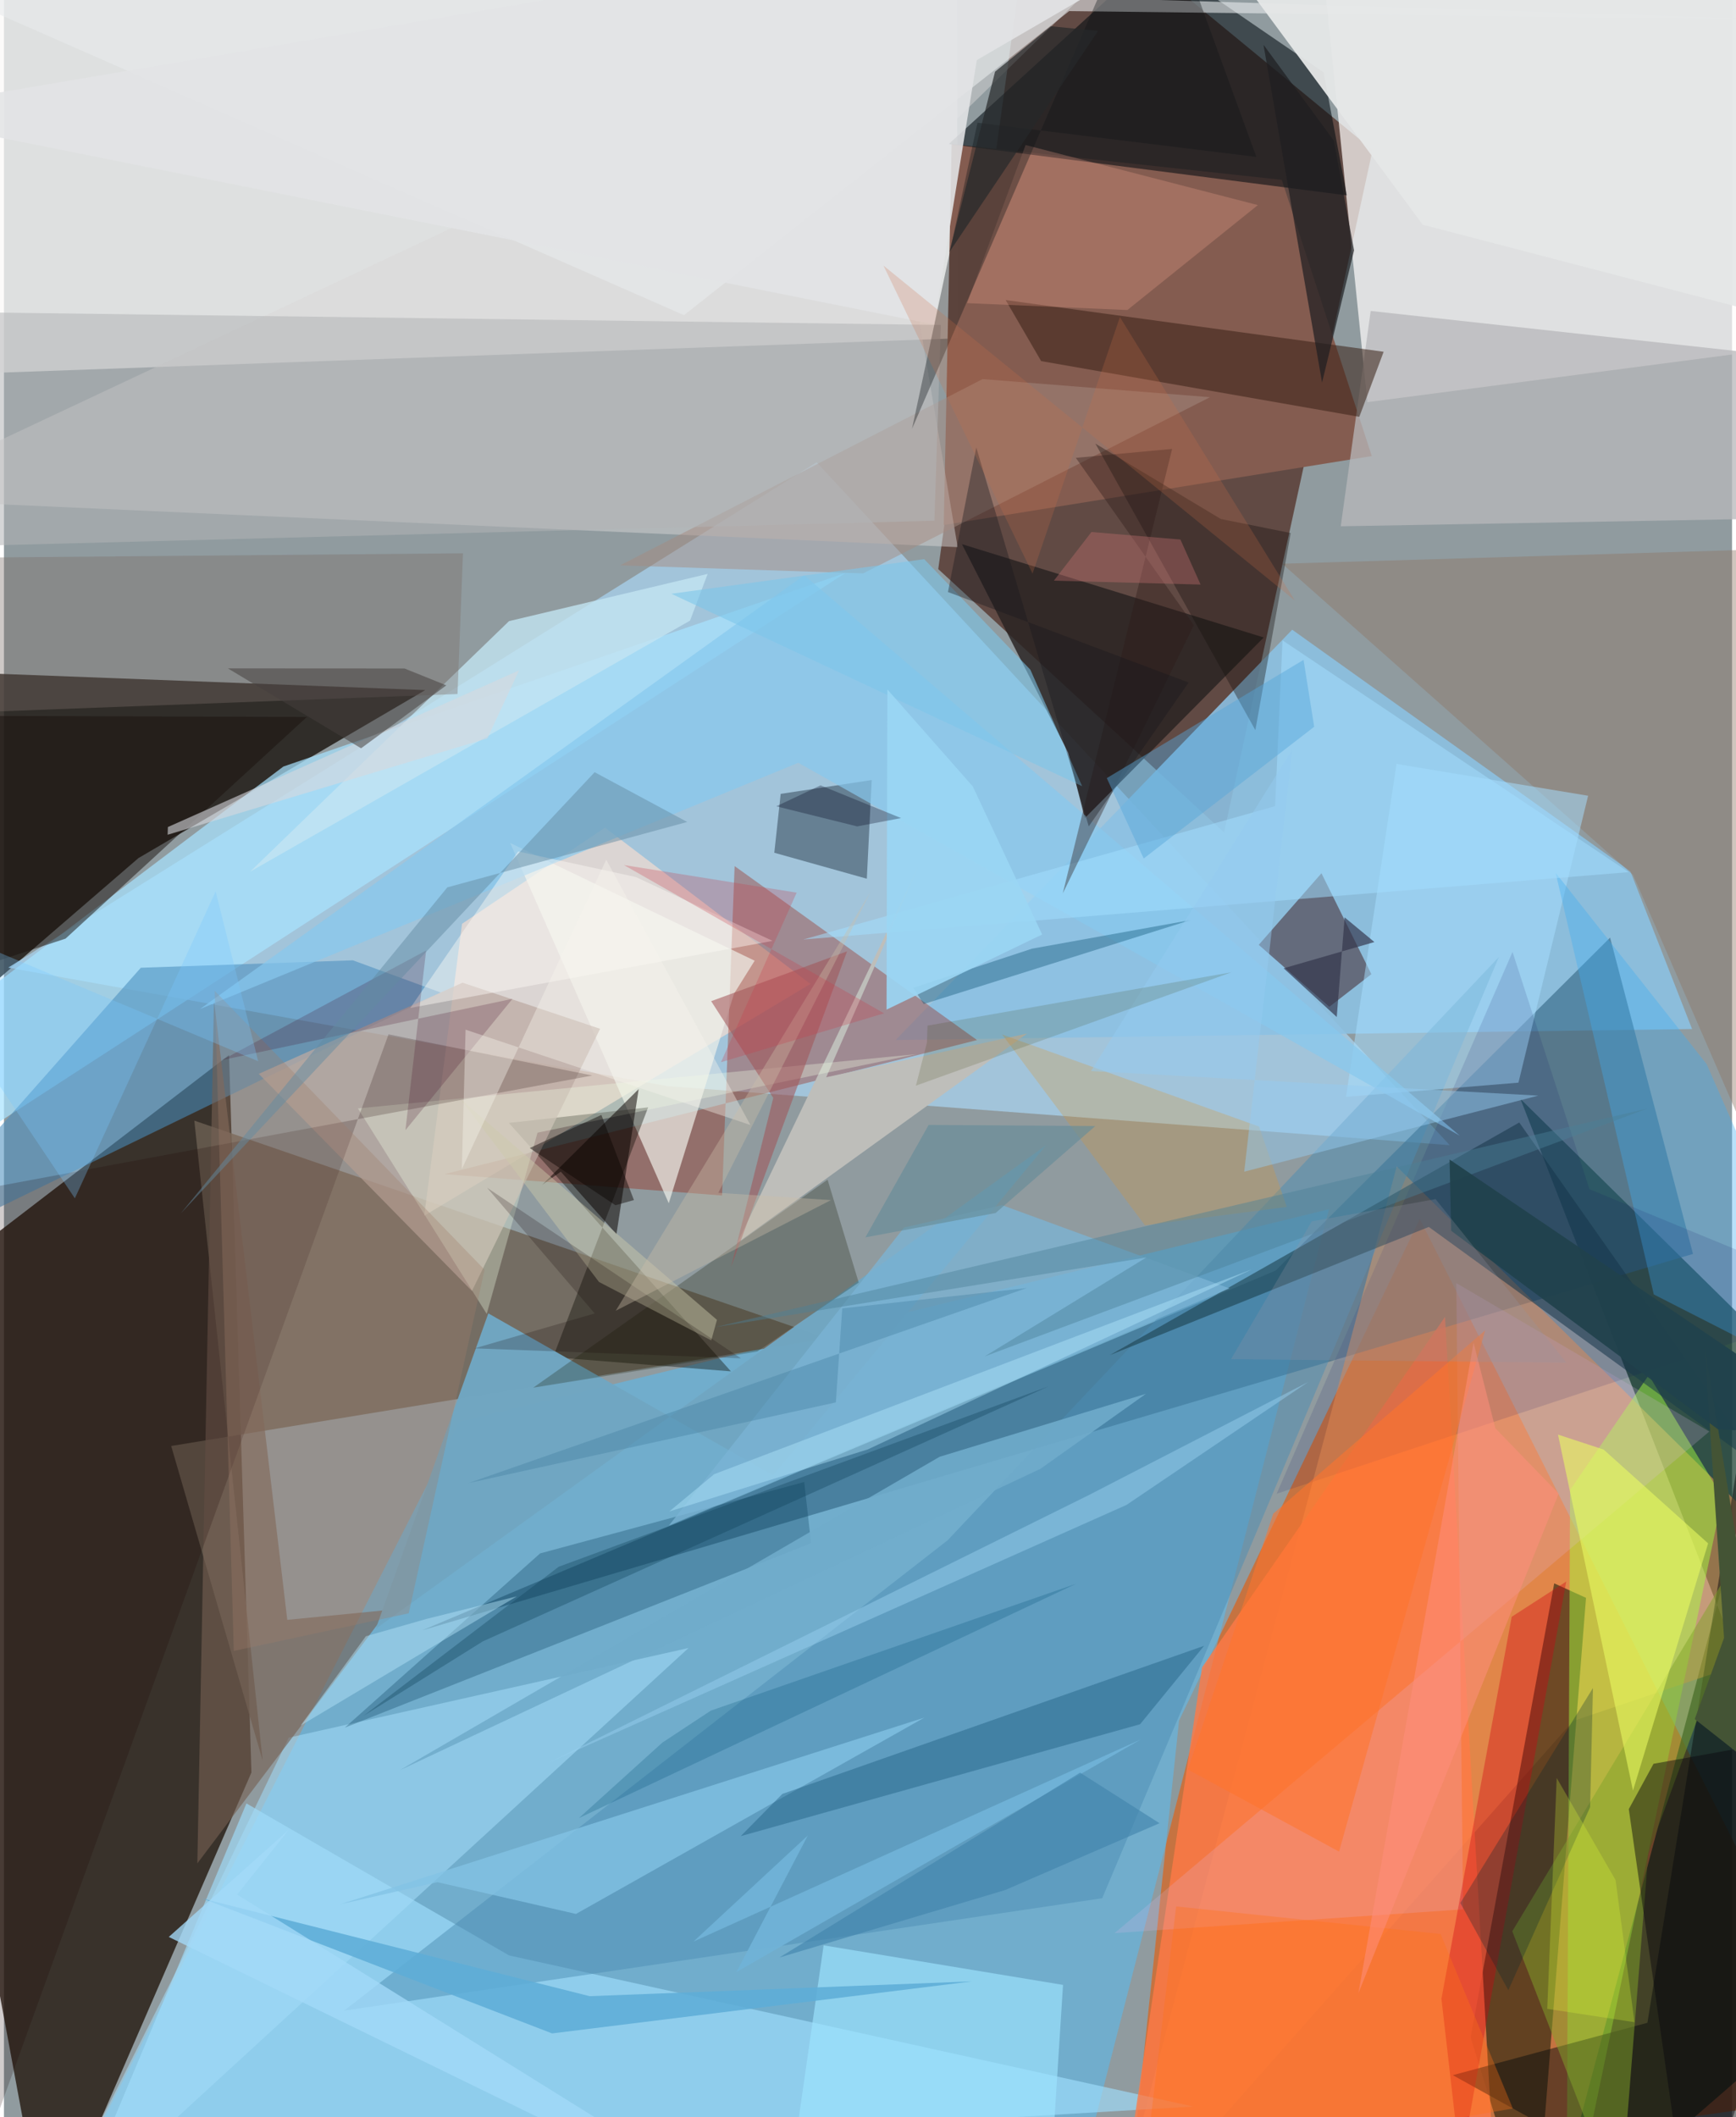 <svg xmlns="http://www.w3.org/2000/svg" width="228" height="278" viewBox="0 0 836 1024"><path fill="#909b9f" d="M0 0h836v1024H0z"/><path fill="#1e1106" fill-opacity=".757" d="M119.72 857.298l-10.83-346.994L-62 641.349 20.44 1086z"/><path fill="#de6017" fill-opacity=".686" d="M568.476 832.208l-24.287 230.007L898 1012.293 684.932 589.516z"/><path fill="#fbf9f8" fill-opacity=".725" d="M460.871-62l.518 225.635-514.826 18.458L4.603-62z"/><path fill="#411306" fill-opacity=".592" d="M498.622-62l-46.634 337.255L590.254 402.62l71.845-330.08z"/><path fill="#fefcfa" fill-opacity=".714" d="M898 16.665L633.32-62l26.28 256.512 203.713-26.618z"/><path fill="#4fc1fe" fill-opacity=".482" d="M517.96 1063.92L16.92 1086l203.34-398.276 420.747-102.862z"/><path fill="#201a15" fill-opacity=".851" d="M-44.367 324.293L-62 524.68 65.08 415.014l138.743-81.238z"/><path fill="#a4cae1" fill-opacity=".882" d="M699.409 553.872l-378.427-28.555-318.91-57.321 391.08-244.404z"/><path fill="#00291b" fill-opacity=".659" d="M733.632 531.5l126.902 125.044L746.368 1086 898 954.414z"/><path fill="#8cc1e3" fill-opacity=".886" d="M786.819 421.392l29.836 76.313-385.243 5.286L623.22 304.565z"/><path fill="#2c5f7c" fill-opacity=".565" d="M615.199 614.532L202.44 788.502l614.676-182.023-40.106-152.985z"/><path fill="#6d6254" fill-opacity=".792" d="M80.904 699.373l44.262 152.176L92.09 542l306.199 105.326z"/><path fill="#ff9c52" fill-opacity=".478" d="M759.088 832.395L534.674 1086l139.089-521.834L898 785.41z"/><path fill="#161b0a" fill-opacity=".565" d="M749.975 765.814l15.384 7.009L740.562 1086 709.54 985.433z"/><path fill="#292322" fill-opacity=".831" d="M522.899 395.683l-8.072-31.642-51.388-100.856 146.015 45.138z"/><path fill="#a0e1ff" fill-opacity=".624" d="M575.237 1018.855l-532.791 31.657 74.862-178.256 127.066 73.513z"/><path fill="#845c50" fill-opacity=".992" d="M458.474 69.677l159.708 17.307 43.547 133.599-207.085 33.342z"/><path fill="#ffe0cf" fill-opacity=".608" d="M290.753 400.281l-69.137 46.523-18.299 141.197 186.837-112.105z"/><path fill="#d9d6d6" fill-opacity=".471" d="M583.117-62L-62 241.222l523.388 23.403L431.2 86.74z"/><path fill="#981b08" fill-opacity=".341" d="M213.143 567.887l257.595-64.84L353.472 418.9l-6.078 159.332z"/><path fill="#000a10" fill-opacity=".553" d="M638.384 35.006l-81.897-56.08-99.424 90.736 192.564 24.83z"/><path fill="#a4ff40" fill-opacity=".475" d="M795.705 665.108l-38.06 55.532-1.77 365.36 75.454-361.906z"/><path fill="#4d8eb4" fill-opacity=".49" d="M456.504 744.99L164.56 972.487l366.74-54.376 191.903-455.243z"/><path fill="#a7e2ff" fill-opacity=".71" d="M-58.26 578.95l465.344-301.83-271.903 93.624-185.814 140.272z"/><path fill="#ff7a46" fill-opacity=".788" d="M722.11 1070.87l-24.966-433.915-117.559 169.527-37.881 253.066z"/><path fill="#193c49" fill-opacity=".569" d="M733.062 542.913L535.036 655.397l154.268-61.976L851.31 711.053z"/><path fill="#090d0d" fill-opacity=".494" d="M795.058 978.353l-94.166 25.335L849.584 1086l-.977-439.91z"/><path fill="#4a8ebe" fill-opacity=".565" d="M211.33 480.05l-42.542-15.578-102.583 3.598L-62 613.044z"/><path fill="#371011" fill-opacity=".471" d="M661.507 471.173l-24.134-48.81-30.341 34.624 34.137 29.97z"/><path fill="#b8b8ba" fill-opacity=".757" d="M646.698 254.548L661.19 150.4l195.248 21.385L898 250.064z"/><path fill="#f0f2eb" fill-opacity=".682" d="M363.168 464.66l-9.949 15.903-31.604 101.423-76.699-174.261z"/><path fill="#0a0a01" fill-opacity=".384" d="M265.654 656.434l86.034 6.85-107.412-120.158 67.362-7.535z"/><path fill="#e2baef" fill-opacity=".2" d="M702.61 620.591l122.393 71.796-287.71 242.579 168.587-11.48z"/><path fill="#392217" fill-opacity=".549" d="M655.683 201.608l-153.919-26.956-17.157-29.517 182.852 25z"/><path fill="#a3dbf8" fill-opacity=".561" d="M137.747 840.445l193.426-43.36L16.347 1086l69.446-137.447z"/><path fill="#bba9a2" fill-opacity=".725" d="M221.859 475.287l-98.605 44.094L226.4 624.401l61.992-126.807z"/><path fill="#304455" fill-opacity=".525" d="M419.794 377.283l-2.362 47.721-44.761-12.558 3.085-28.481z"/><path fill="#746052" fill-opacity=".62" d="M137.059 783.465l48.926-4.796-92.43 122.581 8.036-417.72z"/><path fill="#e7eaec" fill-opacity=".592" d="M-62-19.258l390.986 171.706L515.306 5.38l350.17 4.13z"/><path fill="#003957" fill-opacity=".286" d="M390.46 746.384l-225.561 89.202 94.477-84.254 127.775-34.549z"/><path fill="#70a6c2" fill-opacity=".98" d="M504.234 553.824l-132.11 159.78-137.8-78.366-54.451 152.53z"/><path fill="#8e7363" fill-opacity=".416" d="M788.159 423.216L898 675.814V264.307l-279.622 8.345z"/><path fill="#a7dfff" fill-opacity=".518" d="M673.694 369.481l-24.467 161.044 83.44-6.884 33.699-138.758z"/><path fill="#a68b81" fill-opacity=".49" d="M415.668 277.332l-117.606-3.89 175.379-90.085 110.007 8.75z"/><path fill="#9ee4fe" fill-opacity=".655" d="M504.316 1086l-127.918-5.218 20.128-139.89 115.821 19.134z"/><path fill="#3fadf2" fill-opacity=".365" d="M798.149 626.075l-47.487-203.91 73.039 92.497 70.562 160.413z"/><path fill="#bebeba" d="M354.805 601.096l140.21-101.212-97.243 21.154L442.31 419.19z"/><path fill="#171a00" fill-opacity=".255" d="M413.507 620.322l-15.056-49.738-142.407 100.584L364.42 653.69z"/><path fill="#81a42b" fill-opacity=".502" d="M861.8 714.83L729.685 934.083l52.134 134.327 13.659-171.667z"/><path fill="#e5e7e7" fill-opacity=".945" d="M593.998-16.29L898-29.015l-42.562 181.76-169.074-44.072z"/><path fill="#c2e5f2" fill-opacity=".796" d="M119.076 421.608L244.333 300.42l96.087-22.838-8.51 22.585z"/><path fill="#83c3e4" fill-opacity=".765" d="M162.727 921.015l282.525-90.256-168.513 94.947-67.02-15.362z"/><path fill="#eafc61" fill-opacity=".58" d="M788.072 866.071L751.8 693.86l22.054 7.236 50.57 45.375z"/><path fill="#87c8ed" fill-opacity=".69" d="M387.13 278.233l317.17 271.07-320.013-180.38-289.49 119.154z"/><path fill="#f2fce5" fill-opacity=".325" d="M441.38 509.86l-183.262 37.973-24.576 87.65-62.302-99.39z"/><path fill="#fda891" fill-opacity=".255" d="M494.23 70.145l-28.277 76.471 77.535 3.33 63.124-50.75z"/><path fill="#190300" fill-opacity=".2" d="M-25.931 1086l211.98-585.73 98.562 19.91-323.434 60.205z"/><path fill="#1a130f" fill-opacity=".51" d="M146.536 346.777L-62 346.095l43.99 123.58 47.808-15.7z"/><path fill="#b2b4b5" fill-opacity=".541" d="M450.123 251.857l3.139-94.691-462.616-6.061L-62 265.256z"/><path fill="#161110" fill-opacity=".373" d="M588.68 251.019l-60.699-36.474 77.413 138.59 17.092-95.328z"/><path fill="#0b0300" fill-opacity=".525" d="M296.306 596.94l10.746-70.169-46.687 46.32 9.011-6.397z"/><path fill="#7c6e69" fill-opacity=".376" d="M222.063 267.61l-2.646 68.073-232.04 8.767L-62 270.132z"/><path fill="#d99531" fill-opacity=".271" d="M551.974 592.64l-69.062-92.274 124.3 44.516 13.385 38.886z"/><path fill="#104e72" fill-opacity=".353" d="M580.59 796.014l-204.03 71.642-20.145 20.42 193.225-54.129z"/><path fill="#0a080d" fill-opacity=".463" d="M798.012 853.079L898 835.103 816.223 1086l-30.172-210.989z"/><path fill="#101519" fill-opacity=".357" d="M605.88 75.898L555.651-62l-116.36 269.416 31.661-148.054z"/><path fill="#ccc9ab" fill-opacity=".451" d="M342.167 648.31l-54.312-28.268-66.783-88.209L344.93 638.361z"/><path fill="#7bb4d4" fill-opacity=".757" d="M435.472 593.695l-113.799 144.17 271.23-114.703-110.064-40.288z"/><path fill="#a15358" fill-opacity=".553" d="M342.133 484.225l65.733-24.097-56.105 152.62 20.408-81.716z"/><path fill="#5eadd7" fill-opacity=".882" d="M283.322 965.481l185.02-7.165-203.178 25.174-169.15-65.232z"/><path fill="#cf0213" fill-opacity=".357" d="M729.404 781.983l26.388-17.044-51.13 282.701-9.244-80.889z"/><path fill="#a2deff" fill-opacity=".518" d="M614.943 389.917l3.57-80.211L785.98 421.825l-399.306 32.587z"/><path fill="#9e7e6b" fill-opacity=".322" d="M232.515 614.136L101.946 479.198l9.247 319.294 84.627-18.195z"/><path fill="#0c0e5d" fill-opacity=".122" d="M767.04 575.183L898 629.11l-282.314 93.357L729.798 460.42z"/><path fill="#1f1f21" fill-opacity=".706" d="M653.139 121.076l-9.757-53-34.057-46.434 28.336 163.392z"/><path fill="#034c6e" fill-opacity=".361" d="M439.926 477.753l5 7.883 128.985-40.602-76.608 13.816z"/><path fill="#ff752c" fill-opacity=".553" d="M572.777 855.876l73.104 39.684 70.678-252.12-102.505 88.643z"/><path fill="#fdfbf7" fill-opacity=".435" d="M371.828 455.071L196.574 487.51l52.147-75.67 56.902 12.33z"/><path fill="#00262f" fill-opacity=".278" d="M704.555 920.398l64.157-103.973-1.38 57.642-39.555 88.525z"/><path fill="#3f0522" fill-opacity=".208" d="M246.02 483.087l-140.495 29.616 98.707-52.982-10.006 86.9z"/><path fill="#628ba1" fill-opacity=".478" d="M214.49 429.183l116.052-31.63-44.788-24.062-200.19 213.38z"/><path fill="#e2e4e6" fill-opacity=".886" d="M449.969 156.94l20.675-127.881L627.18-62-61.01 54.737z"/><path fill="#4a8098" fill-opacity=".431" d="M552.606 608.22l-208.547 33.682 451.153-105.807-320.79 119.964z"/><path fill="#2e1b19" fill-opacity=".38" d="M512.236 432.073l52.89-214.948-46.586 4.32 57.105 80.93z"/><path fill="#d7d9de" fill-opacity=".592" d="M79.178 403.742l154.698-46.639 15.3-32.851L79.3 400.012z"/><path fill="#7bc6eb" fill-opacity=".576" d="M496.53 323.888l-51.338-53.436-122.322 16.734 198.727 93.067z"/><path fill="#32344a" fill-opacity=".667" d="M619.085 468.327l43.896-12.695-14.403-11.933-3.81 48.187z"/><path fill="#9bd6f4" fill-opacity=".906" d="M468.701 380.37l-41.333-46.91-.392 154.86 75.27-36.343z"/><path fill="#0c4058" fill-opacity=".333" d="M174.006 829.85l94.368-72.07 236.824-87.18-273.556 123.286z"/><path fill="#70b3d7" fill-opacity=".929" d="M549.96 841.315L333.565 939.07l55.324-51.306-34.559 66.068z"/><path fill="#ff7316" fill-opacity=".337" d="M551.662 1050.66l178.297-30.853-34.95-84.4-127.92-13.331z"/><path fill="#44403d" fill-opacity=".529" d="M108.335 323.273l64.44 38.657L214 331.477l-20.224-8.155z"/><path fill="#94ccf0" fill-opacity=".478" d="M742.266 529.914L600.01 566.697l23.3-204.238-97.421 155.572z"/><path fill="#4082aa" fill-opacity=".6" d="M375.156 946.769l145.45-89.391 38.427 24.447-74.737 32.34z"/><path fill="#ff8f7e" fill-opacity=".529" d="M721.48 690.779l-10.522-41.327-55.725 314.612 96.879-241.654z"/><path fill="#26282a" fill-opacity=".702" d="M529.298 14.944l-22.83-2.234-26.998 21.957-22.125 87.278z"/><path fill="#0f0300" fill-opacity=".204" d="M285.78 635.27l-52.03-60.786 122.78 82.49-128.847-4.825z"/><path fill="#393a00" fill-opacity=".157" d="M446.782 496.054l-.276 8.213-5.333 20.828 152.715-54.85z"/><path fill="#b7e7fb" fill-opacity=".443" d="M204.62 782.965l43.496-10.862-104.591 62.478 31.563-43.185z"/><path fill="#445435" d="M857.409 862.558l-39.445-31.092 14.162-39.258-9.496-141.486z"/><path fill="#98d0f1" fill-opacity=".467" d="M524.897 723.077l106.057-54.66-87.886 59.45-279.977 124.877z"/><path fill="#045278" fill-opacity=".239" d="M341.971 827.365l-23.447 15.466-40.372 36.504 240.513-113.32z"/><path fill="#000520" fill-opacity=".298" d="M412.766 399.7l-39.13-9.719 21.396-10.12 38.954 15.812z"/><path fill="#e4ff37" fill-opacity=".247" d="M779.652 909.323l-28.477-49.384-4.575 111.664 42.215 6.463z"/><path fill="#f7f4ee" fill-opacity=".38" d="M221.51 565.425l1.817-67.405 137.784 46.109-69.752-128.314z"/><path fill="#17181d" fill-opacity=".369" d="M470.387 216.442l54.406 183.254 48.315-69.595-116.43-43.761z"/><path fill="#a3daf8" fill-opacity=".78" d="M137.821 884.953L79.737 936.83 385.317 1086 112.808 916.342z"/><path fill="#79c6ff" fill-opacity=".302" d="M34.295 579.6l68.113-148.454 20.586 82.142L-62 435.665z"/><path fill="#c77272" fill-opacity=".361" d="M526.098 257.315l-18.17 23.534 70.965 1.884-9.747-21.781z"/><path fill="#4482a3" fill-opacity=".396" d="M224.792 717.291l177.654-38.998 3.088-45.477 89.233-9.838z"/><path fill="#70abcb" fill-opacity=".886" d="M452.646 704.592l-261.06 151.553L501.48 710.39l50.976-36.249z"/><path fill="#cdbda9" fill-opacity=".369" d="M419.295 431.294l-73.723 145.638 54.51 3.514-104.118 53.512z"/><path fill="#21424c" fill-opacity=".933" d="M829.108 691.256l68.892 4.11-198.644-134.54.76 34.451z"/><path fill="#ca3b4d" fill-opacity=".271" d="M299.922 418.394l125.867 71.711-78.924 23.66 36.624-82.024z"/><path fill="#b3e9ff" fill-opacity=".412" d="M321.876 731.042l21.69-18.019 260.321-99.156-185.976 87.16z"/><path fill="#668c99" fill-opacity=".655" d="M527.953 544.632l-80.605-.547-30.624 54.392 63.005-11.787z"/><path fill="#56a6da" fill-opacity=".447" d="M551.372 415.228l82.481-63.718-5.151-32.352-95.188 57.184z"/><path fill="#cc6e48" fill-opacity=".227" d="M624.472 290.423l-84.607-137.067-42.263 124.082-72.127-148.996z"/><path fill="#0b0302" fill-opacity=".439" d="M295.817 582.933l8.947-2.502-15.754-41.19-34.66 16.031z"/><path fill="#9593a4" fill-opacity=".251" d="M692.582 579.967l63.28 79.113-162.237-1.689 39.044-66.643z"/></svg>